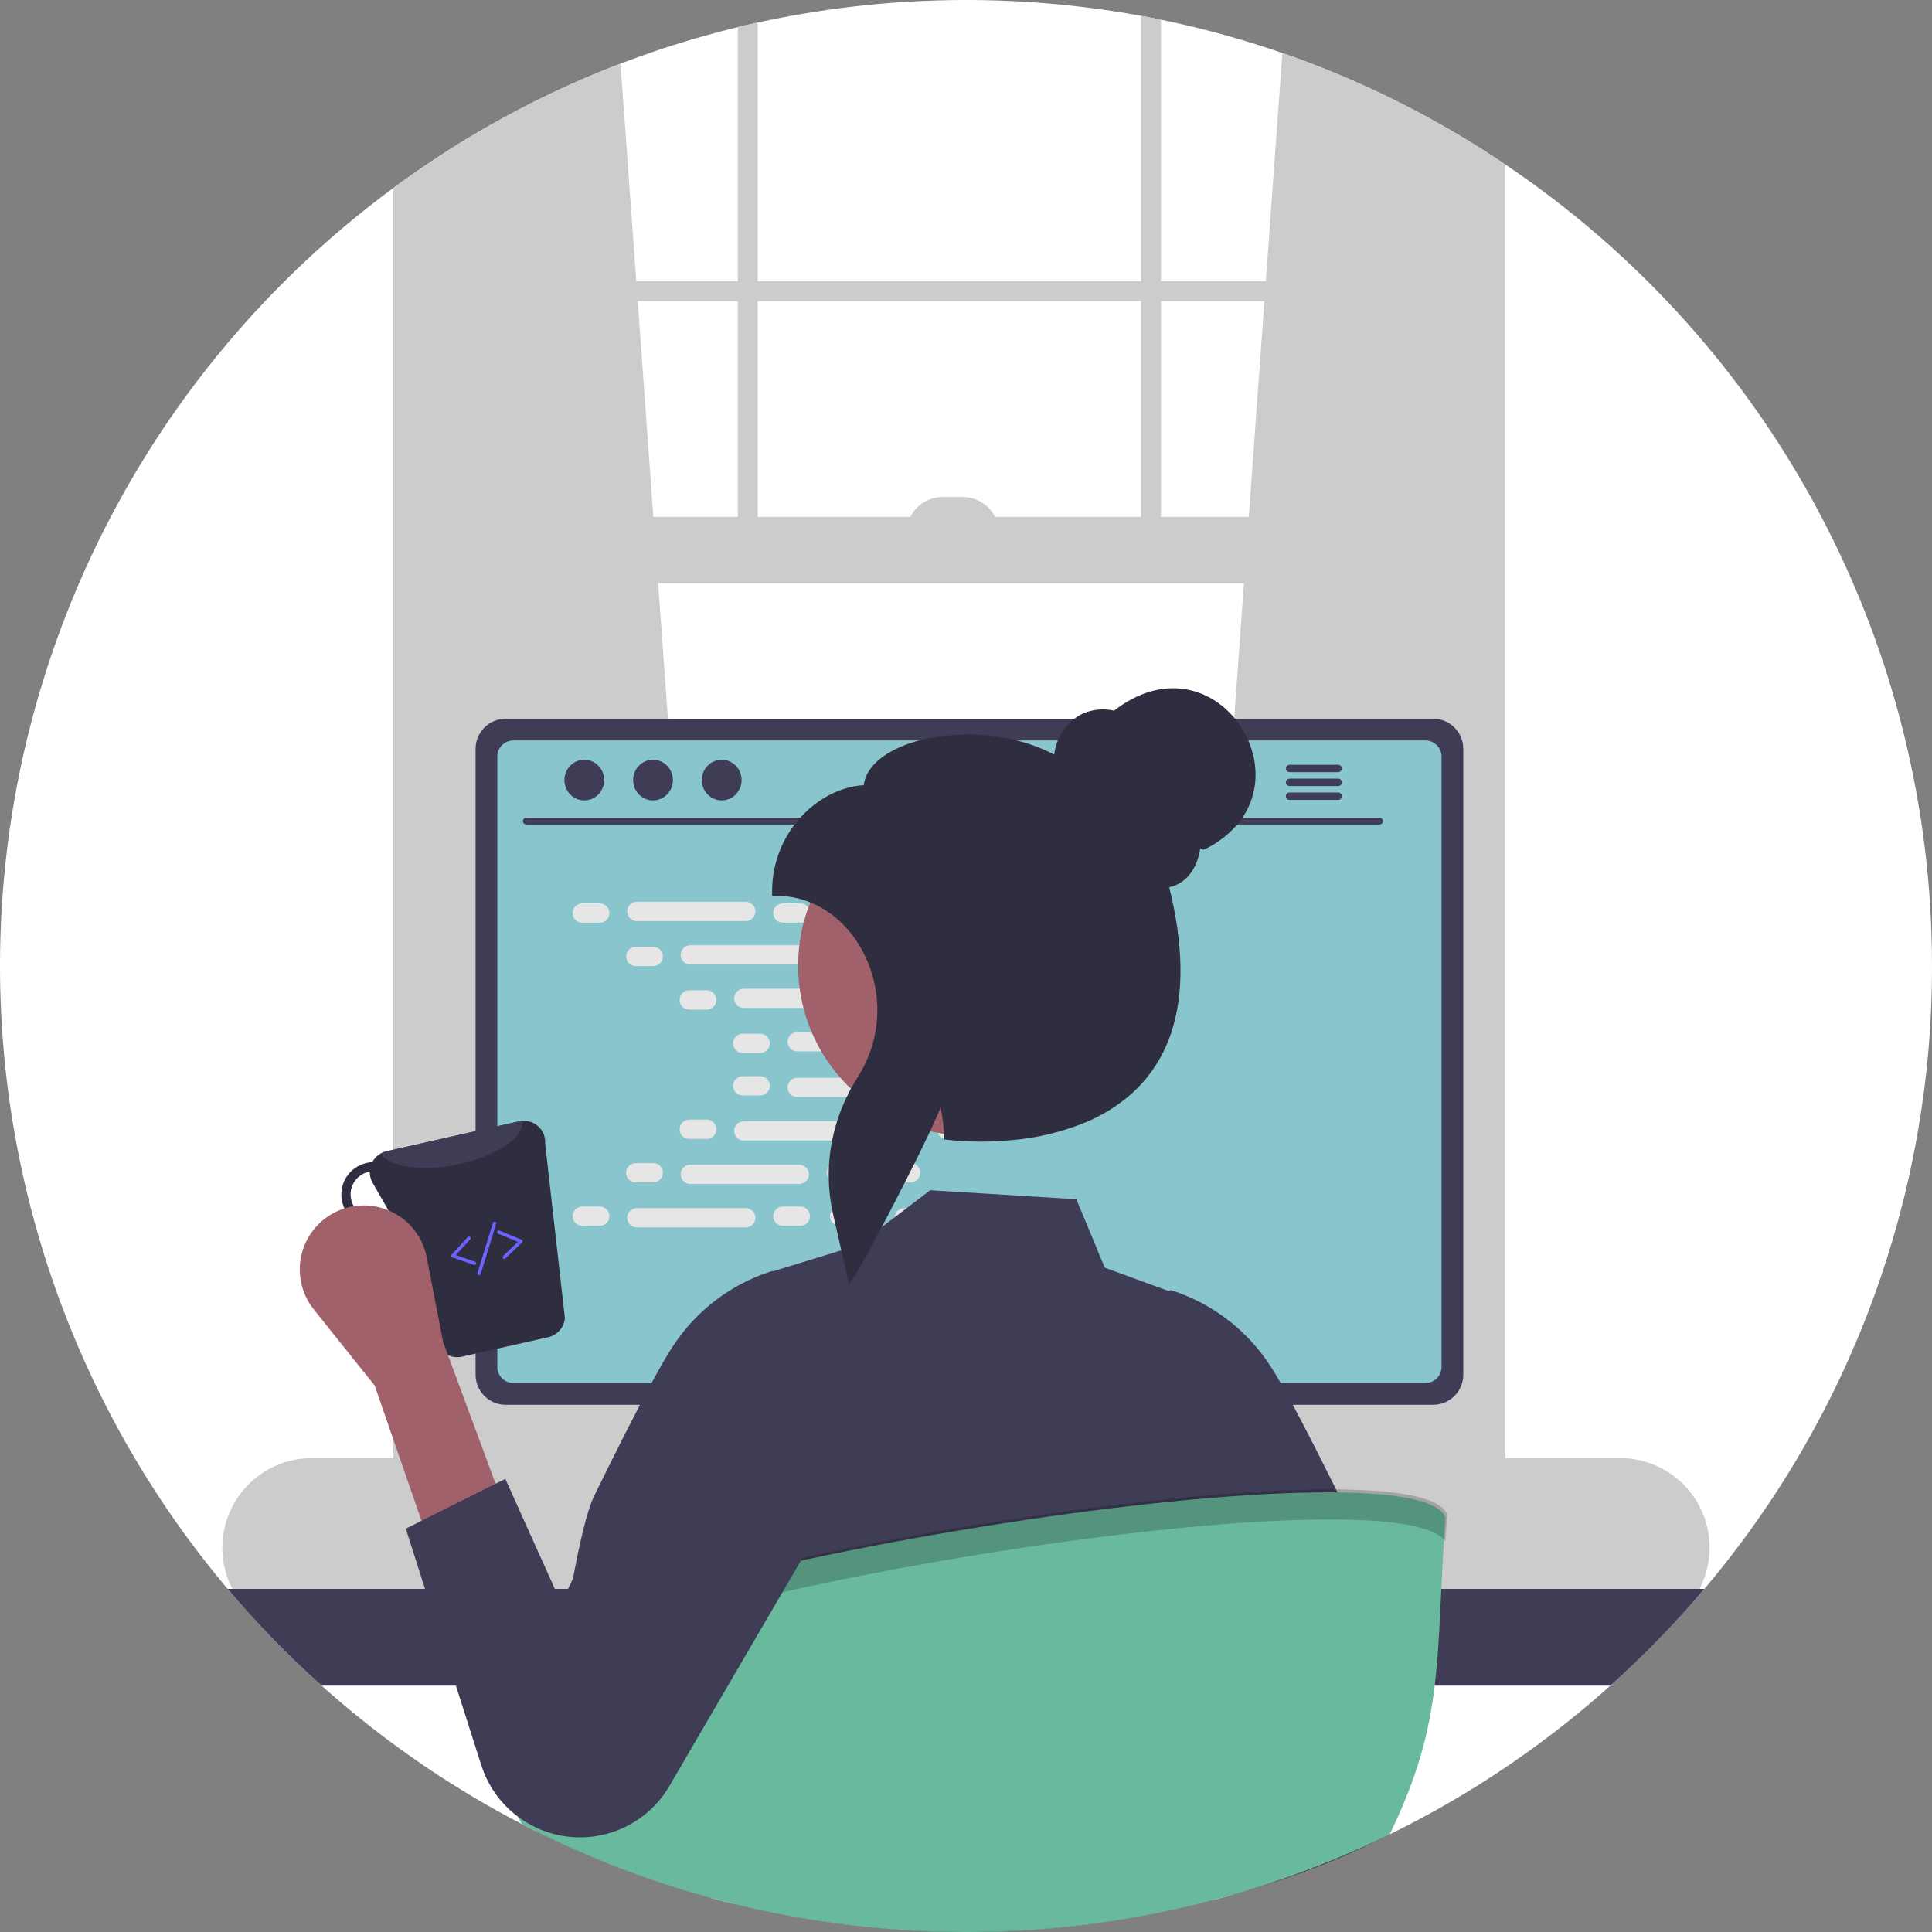 <svg width="486" height="486" viewBox="0 0 486 486" fill="none" xmlns="http://www.w3.org/2000/svg">
<rect x="0" y="0" width="486" height="486" fill="#808080" stroke="none"/>
<g clip-path="url(#clip0_4705_108)">
<path d="M486 243C486.085 300.361 465.795 355.888 428.748 399.68C427.402 401.278 426.032 402.85 424.636 404.414C408.211 422.887 389.077 438.761 367.889 451.492C363.029 454.41 358.062 457.16 352.989 459.741C352.476 460.002 351.955 460.262 351.442 460.514C350.828 460.826 350.206 461.128 349.584 461.431C336.746 467.714 323.375 472.841 309.627 476.751C308.198 477.154 306.766 477.547 305.331 477.928C287.247 482.713 268.67 485.39 249.97 485.908C248.995 485.933 248.037 485.95 247.112 485.966C246.784 485.975 246.464 485.983 246.145 485.983C245.094 485.992 244.051 486 243 486C223.294 486.015 203.66 483.634 184.529 478.912C182.612 478.441 180.703 477.945 178.803 477.424C168.793 474.691 158.971 471.312 149.399 467.308C144.354 465.206 139.398 462.939 134.533 460.506C133.431 459.951 132.33 459.396 131.245 458.824C130.783 458.597 130.329 458.354 129.875 458.118C103.942 444.431 80.686 426.185 61.221 404.255C59.876 402.749 58.555 401.219 57.252 399.68C35.805 374.251 19.806 344.69 10.248 312.827C0.69 280.964 -2.225 247.478 1.684 214.442C5.592 181.407 16.242 149.526 32.973 120.773C49.704 92.021 72.159 67.01 98.949 47.288C100.328 46.271 101.715 45.262 103.119 44.278C103.397 44.085 103.674 43.891 103.952 43.698C128.625 26.416 156.317 13.91 185.596 6.828C187.261 6.416 188.926 6.029 190.608 5.667C222.322 -1.27 255.097 -1.844 287.034 3.977C288.708 4.288 290.381 4.608 292.046 4.952C321.063 10.904 348.738 22.143 373.69 38.106C374.245 38.46 374.8 38.813 375.355 39.183C376.473 39.906 377.592 40.646 378.693 41.394C411.747 63.616 438.825 93.63 457.538 128.788C476.252 163.947 486.027 203.171 486 243Z" fill="white"/>
<path d="M181.619 368.713L103.952 375.607L103.119 375.683V44.278C103.397 44.085 103.674 43.891 103.952 43.698C120.139 32.376 137.648 23.075 156.092 16.001L160.06 70.739L160.422 75.75L164.349 130.034L165.56 146.733L181.476 366.779L181.619 368.713Z" fill="#CCCCCC"/>
<path d="M373.69 38.106C374.245 38.46 374.8 38.813 375.355 39.183V375.683L373.69 375.532L296.864 368.713L297.007 366.779L312.923 146.733L314.134 130.034L318.061 75.75L318.423 70.739L322.585 13.336C340.533 19.557 357.687 27.871 373.69 38.106Z" fill="#CCCCCC"/>
<path d="M373.69 38.106V380.274C373.69 386.841 369.167 392.18 363.6 392.18H114.042C109.434 392.18 105.524 388.514 104.339 383.511C104.08 382.452 103.95 381.365 103.952 380.274V43.698C103.674 43.891 103.397 44.085 103.119 44.278C101.715 45.262 100.328 46.271 98.949 47.288V380.274C98.874 385.262 100.737 390.084 104.145 393.727C105.932 395.6 108.193 396.954 110.687 397.646C111.78 397.943 112.909 398.093 114.042 398.091H363.6C364.736 398.092 365.867 397.942 366.964 397.646C373.673 395.838 378.693 388.741 378.693 380.274V41.394C377.592 40.646 376.473 39.906 375.355 39.183C374.8 38.813 374.245 38.46 373.69 38.106Z" fill="#CCCCCC"/>
<path d="M376.194 70.742H101.451V75.753H376.194V70.742Z" fill="#CCCCCC"/>
<path d="M185.596 6.828C187.261 6.416 188.926 6.029 190.608 5.667V141.722H185.596V6.828Z" fill="#CCCCCC"/>
<path d="M287.034 3.977C288.708 4.288 290.381 4.608 292.046 4.952V141.722H287.034V3.977Z" fill="#CCCCCC"/>
<path d="M407.509 366.779H78.483C72.502 366.779 66.766 369.155 62.537 373.384C58.308 377.613 55.932 383.349 55.932 389.33C55.932 395.311 58.308 401.047 62.537 405.276C66.766 409.505 72.502 411.881 78.483 411.881H407.509C410.711 411.881 413.877 411.199 416.794 409.878C419.712 408.557 422.314 406.628 424.426 404.221C425.382 403.133 426.233 401.956 426.965 400.706C427.533 399.748 428.025 398.747 428.437 397.713C429.81 394.292 430.324 390.586 429.932 386.92C429.54 383.254 428.255 379.741 426.189 376.687C424.123 373.634 421.34 371.133 418.083 369.406C414.826 367.679 411.195 366.776 407.509 366.779Z" fill="#CCCCCC"/>
<path d="M376.194 130.034H103.121V146.735H376.194V130.034Z" fill="#CCCCCC"/>
<path d="M237.152 125.023H242.162C243.369 125.023 244.563 125.261 245.678 125.722C246.792 126.184 247.805 126.861 248.658 127.713C249.511 128.566 250.188 129.579 250.649 130.694C251.111 131.808 251.348 133.003 251.348 134.209H227.966C227.966 131.773 228.934 129.436 230.656 127.713C232.379 125.991 234.716 125.023 237.152 125.023Z" fill="#CCCCCC"/>
<path d="M428.748 399.68C421.443 408.335 413.543 416.469 405.104 424.022H80.896C72.457 416.469 64.557 408.335 57.252 399.68H428.748Z" fill="#3F3D56"/>
<path d="M270.142 315.37H215.555C215.261 315.367 214.969 315.413 214.689 315.505C214.097 315.688 213.578 316.056 213.211 316.556C212.843 317.055 212.645 317.659 212.646 318.28V404.515H273.06V318.28C273.059 317.897 272.984 317.518 272.837 317.165C272.69 316.811 272.475 316.49 272.204 316.22C271.933 315.95 271.611 315.736 271.257 315.59C270.904 315.444 270.525 315.37 270.142 315.37ZM249.483 357.916C249.485 359.315 249.024 360.675 248.171 361.784C247.358 362.86 246.227 363.654 244.938 364.054C243.65 364.454 242.268 364.439 240.989 364.012C239.709 363.584 238.596 362.766 237.805 361.673C237.015 360.579 236.588 359.265 236.584 357.916V347.91C236.6 346.21 237.287 344.585 238.494 343.389C239.702 342.192 241.333 341.521 243.034 341.521C244.734 341.521 246.365 342.192 247.573 343.389C248.781 344.585 249.467 346.21 249.483 347.91V357.916Z" fill="#2F2E41"/>
<path d="M212.461 401.757V410.073C212.461 410.504 212.632 410.918 212.936 411.224C213.24 411.529 213.653 411.702 214.084 411.704H271.622C272.053 411.701 272.465 411.527 272.768 411.222C273.072 410.917 273.243 410.504 273.245 410.073V401.757H212.461Z" fill="#3F3D56"/>
<path d="M360.531 180.795H127.201C125.196 180.798 123.274 181.595 121.856 183.012C120.437 184.428 119.638 186.35 119.633 188.354V345.808C119.635 347.815 120.433 349.739 121.852 351.158C123.27 352.576 125.194 353.374 127.201 353.376H360.531C362.538 353.374 364.462 352.576 365.881 351.158C367.299 349.739 368.097 347.815 368.099 345.808V188.354C368.094 186.35 367.295 184.428 365.877 183.012C364.458 181.595 362.536 180.798 360.531 180.795Z" fill="#3F3D56"/>
<path d="M358.581 186.261H129.143C128.07 186.263 127.041 186.691 126.283 187.451C125.525 188.211 125.099 189.24 125.099 190.314V343.866C125.101 344.938 125.527 345.966 126.285 346.724C127.043 347.482 128.071 347.909 129.143 347.91H358.581C359.653 347.909 360.68 347.482 361.438 346.724C362.196 345.966 362.623 344.938 362.625 343.866V190.314C362.625 189.24 362.199 188.211 361.441 187.451C360.683 186.691 359.654 186.263 358.581 186.261Z" fill="#89C5CC"/>
<path d="M316.354 411.57L314.235 401.505C314.147 401.095 313.958 400.713 313.685 400.394C313.412 400.075 313.063 399.83 312.671 399.68C312.387 399.569 312.085 399.512 311.78 399.512H179.509C179.204 399.512 178.902 399.569 178.618 399.68C178.225 399.83 177.877 400.075 177.604 400.394C177.331 400.713 177.141 401.095 177.054 401.505L174.935 411.57C174.858 411.935 174.864 412.313 174.952 412.676C175.04 413.039 175.207 413.377 175.442 413.667C175.678 413.957 175.974 414.191 176.311 414.352C176.648 414.513 177.017 414.596 177.39 414.597H313.89C314.265 414.599 314.635 414.516 314.973 414.354C315.311 414.192 315.608 413.956 315.841 413.663C316.077 413.374 316.245 413.037 316.334 412.674C316.423 412.312 316.429 411.935 316.354 411.57Z" fill="#2F2E41"/>
<path d="M184.272 401.325H180.889C180.662 401.325 180.478 401.509 180.478 401.735V403.437C180.478 403.664 180.662 403.847 180.889 403.847H184.272C184.499 403.847 184.683 403.664 184.683 403.437V401.735C184.683 401.509 184.499 401.325 184.272 401.325Z" fill="#3F3D56"/>
<path d="M192.68 401.325H189.297C189.07 401.325 188.887 401.509 188.887 401.735V403.437C188.887 403.664 189.07 403.847 189.297 403.847H192.68C192.907 403.847 193.091 403.664 193.091 403.437V401.735C193.091 401.509 192.907 401.325 192.68 401.325Z" fill="#3F3D56"/>
<path d="M201.089 401.325H197.705C197.479 401.325 197.295 401.509 197.295 401.735V403.437C197.295 403.664 197.479 403.847 197.705 403.847H201.089C201.315 403.847 201.499 403.664 201.499 403.437V401.735C201.499 401.509 201.315 401.325 201.089 401.325Z" fill="#3F3D56"/>
<path d="M209.497 401.325H206.114C205.887 401.325 205.703 401.509 205.703 401.735V403.437C205.703 403.664 205.887 403.847 206.114 403.847H209.497C209.724 403.847 209.907 403.664 209.907 403.437V401.735C209.907 401.509 209.724 401.325 209.497 401.325Z" fill="#3F3D56"/>
<path d="M217.905 401.325H214.522C214.295 401.325 214.112 401.509 214.112 401.735V403.437C214.112 403.664 214.295 403.847 214.522 403.847H217.905C218.132 403.847 218.316 403.664 218.316 403.437V401.735C218.316 401.509 218.132 401.325 217.905 401.325Z" fill="#3F3D56"/>
<path d="M226.314 401.325H222.93C222.704 401.325 222.52 401.509 222.52 401.735V403.437C222.52 403.664 222.704 403.847 222.93 403.847H226.314C226.54 403.847 226.724 403.664 226.724 403.437V401.735C226.724 401.509 226.54 401.325 226.314 401.325Z" fill="#3F3D56"/>
<path d="M234.722 401.325H231.339C231.112 401.325 230.928 401.509 230.928 401.735V403.437C230.928 403.664 231.112 403.847 231.339 403.847H234.722C234.949 403.847 235.132 403.664 235.132 403.437V401.735C235.132 401.509 234.949 401.325 234.722 401.325Z" fill="#3F3D56"/>
<path d="M243.13 401.325H239.747C239.52 401.325 239.337 401.509 239.337 401.735V403.437C239.337 403.664 239.52 403.847 239.747 403.847H243.13C243.357 403.847 243.541 403.664 243.541 403.437V401.735C243.541 401.509 243.357 401.325 243.13 401.325Z" fill="#3F3D56"/>
<path d="M251.538 401.325H248.155C247.929 401.325 247.745 401.509 247.745 401.735V403.437C247.745 403.664 247.929 403.847 248.155 403.847H251.538C251.765 403.847 251.949 403.664 251.949 403.437V401.735C251.949 401.509 251.765 401.325 251.538 401.325Z" fill="#3F3D56"/>
<path d="M259.947 401.325H256.564C256.337 401.325 256.153 401.509 256.153 401.735V403.437C256.153 403.664 256.337 403.847 256.564 403.847H259.947C260.174 403.847 260.357 403.664 260.357 403.437V401.735C260.357 401.509 260.174 401.325 259.947 401.325Z" fill="#3F3D56"/>
<path d="M268.355 401.325H264.972C264.745 401.325 264.561 401.509 264.561 401.735V403.437C264.561 403.664 264.745 403.847 264.972 403.847H268.355C268.582 403.847 268.766 403.664 268.766 403.437V401.735C268.766 401.509 268.582 401.325 268.355 401.325Z" fill="#3F3D56"/>
<path d="M276.763 401.325H273.38C273.154 401.325 272.97 401.509 272.97 401.735V403.437C272.97 403.664 273.154 403.847 273.38 403.847H276.763C276.99 403.847 277.174 403.664 277.174 403.437V401.735C277.174 401.509 276.99 401.325 276.763 401.325Z" fill="#3F3D56"/>
<path d="M285.172 401.325H281.789C281.562 401.325 281.378 401.509 281.378 401.735V403.437C281.378 403.664 281.562 403.847 281.789 403.847H285.172C285.398 403.847 285.582 403.664 285.582 403.437V401.735C285.582 401.509 285.398 401.325 285.172 401.325Z" fill="#3F3D56"/>
<path d="M293.58 401.325H290.197C289.97 401.325 289.786 401.509 289.786 401.735V403.437C289.786 403.664 289.97 403.847 290.197 403.847H293.58C293.807 403.847 293.99 403.664 293.99 403.437V401.735C293.99 401.509 293.807 401.325 293.58 401.325Z" fill="#3F3D56"/>
<path d="M301.988 401.325H298.605C298.378 401.325 298.195 401.509 298.195 401.735V403.437C298.195 403.664 298.378 403.847 298.605 403.847H301.988C302.215 403.847 302.399 403.664 302.399 403.437V401.735C302.399 401.509 302.215 401.325 301.988 401.325Z" fill="#3F3D56"/>
<path d="M310.397 401.325H307.013C306.787 401.325 306.603 401.509 306.603 401.735V403.437C306.603 403.664 306.787 403.847 307.013 403.847H310.397C310.623 403.847 310.807 403.664 310.807 403.437V401.735C310.807 401.509 310.623 401.325 310.397 401.325Z" fill="#3F3D56"/>
<path d="M184.173 405.529H180.789C180.563 405.529 180.379 405.713 180.379 405.939V407.641C180.379 407.868 180.563 408.051 180.789 408.051H184.173C184.399 408.051 184.583 407.868 184.583 407.641V405.939C184.583 405.713 184.399 405.529 184.173 405.529Z" fill="#3F3D56"/>
<path d="M192.581 405.529H189.198C188.971 405.529 188.787 405.713 188.787 405.939V407.641C188.787 407.868 188.971 408.051 189.198 408.051H192.581C192.808 408.051 192.991 407.868 192.991 407.641V405.939C192.991 405.713 192.808 405.529 192.581 405.529Z" fill="#3F3D56"/>
<path d="M200.989 405.529H197.606C197.379 405.529 197.196 405.713 197.196 405.939V407.641C197.196 407.868 197.379 408.051 197.606 408.051H200.989C201.216 408.051 201.4 407.868 201.4 407.641V405.939C201.4 405.713 201.216 405.529 200.989 405.529Z" fill="#3F3D56"/>
<path d="M209.398 405.529H206.014C205.788 405.529 205.604 405.713 205.604 405.939V407.641C205.604 407.868 205.788 408.051 206.014 408.051H209.398C209.624 408.051 209.808 407.868 209.808 407.641V405.939C209.808 405.713 209.624 405.529 209.398 405.529Z" fill="#3F3D56"/>
<path d="M217.806 405.529H214.423C214.196 405.529 214.012 405.713 214.012 405.939V407.641C214.012 407.868 214.196 408.051 214.423 408.051H217.806C218.033 408.051 218.216 407.868 218.216 407.641V405.939C218.216 405.713 218.033 405.529 217.806 405.529Z" fill="#3F3D56"/>
<path d="M226.214 405.529H222.831C222.604 405.529 222.421 405.713 222.421 405.939V407.641C222.421 407.868 222.604 408.051 222.831 408.051H226.214C226.441 408.051 226.625 407.868 226.625 407.641V405.939C226.625 405.713 226.441 405.529 226.214 405.529Z" fill="#3F3D56"/>
<path d="M234.623 405.529H231.239C231.013 405.529 230.829 405.713 230.829 405.939V407.641C230.829 407.868 231.013 408.051 231.239 408.051H234.623C234.849 408.051 235.033 407.868 235.033 407.641V405.939C235.033 405.713 234.849 405.529 234.623 405.529Z" fill="#3F3D56"/>
<path d="M243.031 405.529H239.648C239.421 405.529 239.237 405.713 239.237 405.939V407.641C239.237 407.868 239.421 408.051 239.648 408.051H243.031C243.258 408.051 243.441 407.868 243.441 407.641V405.939C243.441 405.713 243.258 405.529 243.031 405.529Z" fill="#3F3D56"/>
<path d="M251.439 405.529H248.056C247.829 405.529 247.645 405.713 247.645 405.939V407.641C247.645 407.868 247.829 408.051 248.056 408.051H251.439C251.666 408.051 251.85 407.868 251.85 407.641V405.939C251.85 405.713 251.666 405.529 251.439 405.529Z" fill="#3F3D56"/>
<path d="M259.847 405.529H256.464C256.238 405.529 256.054 405.713 256.054 405.939V407.641C256.054 407.868 256.238 408.051 256.464 408.051H259.847C260.074 408.051 260.258 407.868 260.258 407.641V405.939C260.258 405.713 260.074 405.529 259.847 405.529Z" fill="#3F3D56"/>
<path d="M268.256 405.529H264.873C264.646 405.529 264.462 405.713 264.462 405.939V407.641C264.462 407.868 264.646 408.051 264.873 408.051H268.256C268.482 408.051 268.666 407.868 268.666 407.641V405.939C268.666 405.713 268.482 405.529 268.256 405.529Z" fill="#3F3D56"/>
<path d="M276.664 405.529H273.281C273.054 405.529 272.87 405.713 272.87 405.939V407.641C272.87 407.868 273.054 408.051 273.281 408.051H276.664C276.891 408.051 277.075 407.868 277.075 407.641V405.939C277.075 405.713 276.891 405.529 276.664 405.529Z" fill="#3F3D56"/>
<path d="M285.072 405.529H281.689C281.462 405.529 281.279 405.713 281.279 405.939V407.641C281.279 407.868 281.462 408.051 281.689 408.051H285.072C285.299 408.051 285.483 407.868 285.483 407.641V405.939C285.483 405.713 285.299 405.529 285.072 405.529Z" fill="#3F3D56"/>
<path d="M293.481 405.529H290.097C289.871 405.529 289.687 405.713 289.687 405.939V407.641C289.687 407.868 289.871 408.051 290.097 408.051H293.481C293.707 408.051 293.891 407.868 293.891 407.641V405.939C293.891 405.713 293.707 405.529 293.481 405.529Z" fill="#3F3D56"/>
<path d="M301.889 405.529H298.506C298.279 405.529 298.095 405.713 298.095 405.939V407.641C298.095 407.868 298.279 408.051 298.506 408.051H301.889C302.116 408.051 302.299 407.868 302.299 407.641V405.939C302.299 405.713 302.116 405.529 301.889 405.529Z" fill="#3F3D56"/>
<path d="M310.297 405.529H306.914C306.687 405.529 306.504 405.713 306.504 405.939V407.641C306.504 407.868 306.687 408.051 306.914 408.051H310.297C310.524 408.051 310.708 407.868 310.708 407.641V405.939C310.708 405.713 310.524 405.529 310.297 405.529Z" fill="#3F3D56"/>
<path d="M253.962 410.574H221.149C220.923 410.574 220.739 410.758 220.739 410.984V412.686C220.739 412.913 220.923 413.096 221.149 413.096H253.962C254.188 413.096 254.372 412.913 254.372 412.686V410.984C254.372 410.758 254.188 410.574 253.962 410.574Z" fill="#3F3D56"/>
<path d="M347.051 207.413H132.368C132.144 207.408 131.932 207.316 131.776 207.157C131.62 206.997 131.532 206.783 131.532 206.56C131.532 206.336 131.62 206.122 131.776 205.962C131.932 205.803 132.144 205.711 132.368 205.706H347.051C347.274 205.711 347.487 205.803 347.643 205.962C347.799 206.122 347.886 206.336 347.886 206.56C347.886 206.783 347.799 206.997 347.643 207.157C347.487 207.316 347.274 207.408 347.051 207.413Z" fill="#3F3D56"/>
<path d="M146.981 201.347C149.745 201.347 151.985 199.057 151.985 196.232C151.985 193.407 149.745 191.117 146.981 191.117C144.218 191.117 141.978 193.407 141.978 196.232C141.978 199.057 144.218 201.347 146.981 201.347Z" fill="#3F3D56"/>
<path d="M164.265 201.347C167.029 201.347 169.269 199.057 169.269 196.232C169.269 193.407 167.029 191.117 164.265 191.117C161.502 191.117 159.262 193.407 159.262 196.232C159.262 199.057 161.502 201.347 164.265 201.347Z" fill="#3F3D56"/>
<path d="M181.55 201.347C184.313 201.347 186.553 199.057 186.553 196.232C186.553 193.407 184.313 191.117 181.55 191.117C178.786 191.117 176.546 193.407 176.546 196.232C176.546 199.057 178.786 201.347 181.55 201.347Z" fill="#3F3D56"/>
<path d="M336.643 192.382H324.367C324.125 192.388 323.894 192.488 323.724 192.662C323.554 192.835 323.459 193.068 323.459 193.311C323.459 193.554 323.554 193.787 323.724 193.961C323.894 194.134 324.125 194.235 324.367 194.24H336.643C336.887 194.237 337.12 194.137 337.292 193.964C337.463 193.79 337.559 193.555 337.559 193.311C337.559 193.067 337.463 192.833 337.292 192.659C337.12 192.485 336.887 192.385 336.643 192.382Z" fill="#3F3D56"/>
<path d="M336.643 195.871H324.367C324.124 195.877 323.893 195.977 323.723 196.151C323.553 196.324 323.458 196.558 323.458 196.801C323.458 197.043 323.553 197.277 323.723 197.45C323.893 197.624 324.124 197.724 324.367 197.73H336.643C336.888 197.727 337.121 197.628 337.293 197.454C337.465 197.28 337.561 197.045 337.561 196.801C337.561 196.556 337.465 196.321 337.293 196.148C337.121 195.974 336.888 195.874 336.643 195.871Z" fill="#3F3D56"/>
<path d="M336.643 199.361H324.367C324.125 199.367 323.894 199.467 323.724 199.641C323.554 199.814 323.459 200.047 323.459 200.29C323.459 200.533 323.554 200.766 323.724 200.939C323.894 201.113 324.125 201.213 324.367 201.219H336.643C336.887 201.216 337.12 201.116 337.292 200.942C337.463 200.769 337.559 200.534 337.559 200.29C337.559 200.046 337.463 199.811 337.292 199.638C337.12 199.464 336.887 199.364 336.643 199.361Z" fill="#3F3D56"/>
<path d="M150.879 227.254H146.468C145.13 227.254 144.046 228.338 144.046 229.676C144.046 231.013 145.13 232.097 146.468 232.097H150.879C152.216 232.097 153.3 231.013 153.3 229.676C153.3 228.338 152.216 227.254 150.879 227.254Z" fill="#E6E6E6"/>
<path d="M201.329 227.254H196.918C195.58 227.254 194.496 228.338 194.496 229.676C194.496 231.013 195.58 232.097 196.918 232.097H201.329C202.666 232.097 203.75 231.013 203.75 229.676C203.75 228.338 202.666 227.254 201.329 227.254Z" fill="#E6E6E6"/>
<path d="M215.623 227.254H211.212C209.874 227.254 208.79 228.338 208.79 229.676C208.79 231.013 209.874 232.097 211.212 232.097H215.623C216.96 232.097 218.044 231.013 218.044 229.676C218.044 228.338 216.96 227.254 215.623 227.254Z" fill="#E6E6E6"/>
<path d="M187.606 226.85H160.19C158.853 226.85 157.769 227.934 157.769 229.272C157.769 230.609 158.853 231.693 160.19 231.693H187.606C188.944 231.693 190.028 230.609 190.028 229.272C190.028 227.934 188.944 226.85 187.606 226.85Z" fill="#E6E6E6"/>
<path d="M254.873 226.85H227.457C226.119 226.85 225.035 227.934 225.035 229.272C225.035 230.609 226.119 231.693 227.457 231.693H254.873C256.21 231.693 257.294 230.609 257.294 229.272C257.294 227.934 256.21 226.85 254.873 226.85Z" fill="#E6E6E6"/>
<path d="M164.332 238.185H159.921C158.584 238.185 157.499 239.269 157.499 240.606C157.499 241.944 158.584 243.028 159.921 243.028H164.332C165.669 243.028 166.754 241.944 166.754 240.606C166.754 239.269 165.669 238.185 164.332 238.185Z" fill="#E6E6E6"/>
<path d="M214.782 238.185H210.371C209.033 238.185 207.949 239.269 207.949 240.606C207.949 241.944 209.033 243.028 210.371 243.028H214.782C216.119 243.028 217.203 241.944 217.203 240.606C217.203 239.269 216.119 238.185 214.782 238.185Z" fill="#E6E6E6"/>
<path d="M229.076 238.185H224.665C223.328 238.185 222.243 239.269 222.243 240.606C222.243 241.944 223.328 243.028 224.665 243.028H229.076C230.413 243.028 231.498 241.944 231.498 240.606C231.498 239.269 230.413 238.185 229.076 238.185Z" fill="#E6E6E6"/>
<path d="M201.059 237.781H173.643C172.306 237.781 171.222 238.865 171.222 240.203C171.222 241.54 172.306 242.624 173.643 242.624H201.059C202.397 242.624 203.481 241.54 203.481 240.203C203.481 238.865 202.397 237.781 201.059 237.781Z" fill="#E6E6E6"/>
<path d="M268.326 237.781H240.91C239.572 237.781 238.488 238.865 238.488 240.203C238.488 241.54 239.572 242.624 240.91 242.624H268.326C269.663 242.624 270.747 241.54 270.747 240.203C270.747 238.865 269.663 237.781 268.326 237.781Z" fill="#E6E6E6"/>
<path d="M177.785 249.116H173.374C172.037 249.116 170.953 250.2 170.953 251.537C170.953 252.875 172.037 253.959 173.374 253.959H177.785C179.123 253.959 180.207 252.875 180.207 251.537C180.207 250.2 179.123 249.116 177.785 249.116Z" fill="#E6E6E6"/>
<path d="M228.235 249.116H223.824C222.487 249.116 221.403 250.2 221.403 251.537C221.403 252.875 222.487 253.959 223.824 253.959H228.235C229.573 253.959 230.657 252.875 230.657 251.537C230.657 250.2 229.573 249.116 228.235 249.116Z" fill="#E6E6E6"/>
<path d="M242.529 249.116H238.118C236.781 249.116 235.697 250.2 235.697 251.537C235.697 252.875 236.781 253.959 238.118 253.959H242.529C243.867 253.959 244.951 252.875 244.951 251.537C244.951 250.2 243.867 249.116 242.529 249.116Z" fill="#E6E6E6"/>
<path d="M214.513 248.712H187.097C185.759 248.712 184.675 249.796 184.675 251.133C184.675 252.471 185.759 253.555 187.097 253.555H214.513C215.85 253.555 216.934 252.471 216.934 251.133C216.934 249.796 215.85 248.712 214.513 248.712Z" fill="#E6E6E6"/>
<path d="M281.779 248.712H254.363C253.026 248.712 251.942 249.796 251.942 251.133C251.942 252.471 253.026 253.555 254.363 253.555H281.779C283.117 253.555 284.201 252.471 284.201 251.133C284.201 249.796 283.117 248.712 281.779 248.712Z" fill="#E6E6E6"/>
<path d="M191.239 260.046H186.828C185.49 260.046 184.406 261.131 184.406 262.468C184.406 263.805 185.49 264.89 186.828 264.89H191.239C192.576 264.89 193.66 263.805 193.66 262.468C193.66 261.131 192.576 260.046 191.239 260.046Z" fill="#E6E6E6"/>
<path d="M241.689 260.046H237.277C235.94 260.046 234.856 261.131 234.856 262.468C234.856 263.805 235.94 264.89 237.277 264.89H241.689C243.026 264.89 244.11 263.805 244.11 262.468C244.11 261.131 243.026 260.046 241.689 260.046Z" fill="#E6E6E6"/>
<path d="M255.983 260.046H251.571C250.234 260.046 249.15 261.131 249.15 262.468C249.15 263.805 250.234 264.89 251.571 264.89H255.983C257.32 264.89 258.404 263.805 258.404 262.468C258.404 261.131 257.32 260.046 255.983 260.046Z" fill="#E6E6E6"/>
<path d="M227.966 259.643H200.55C199.213 259.643 198.128 260.727 198.128 262.064C198.128 263.402 199.213 264.486 200.55 264.486H227.966C229.303 264.486 230.388 263.402 230.388 262.064C230.388 260.727 229.303 259.643 227.966 259.643Z" fill="#E6E6E6"/>
<path d="M201.329 303.512H196.918C195.58 303.512 194.496 304.596 194.496 305.933C194.496 307.271 195.58 308.355 196.918 308.355H201.329C202.666 308.355 203.75 307.271 203.75 305.933C203.75 304.596 202.666 303.512 201.329 303.512Z" fill="#E6E6E6"/>
<path d="M215.623 303.512H211.212C209.874 303.512 208.79 304.596 208.79 305.933C208.79 307.271 209.874 308.355 211.212 308.355H215.623C216.96 308.355 218.044 307.271 218.044 305.933C218.044 304.596 216.96 303.512 215.623 303.512Z" fill="#E6E6E6"/>
<path d="M254.873 303.916H227.457C226.119 303.916 225.035 305 225.035 306.337C225.035 307.675 226.119 308.759 227.457 308.759H254.873C256.21 308.759 257.294 307.675 257.294 306.337C257.294 305 256.21 303.916 254.873 303.916Z" fill="#E6E6E6"/>
<path d="M150.879 303.512H146.468C145.13 303.512 144.046 304.596 144.046 305.933C144.046 307.271 145.13 308.355 146.468 308.355H150.879C152.216 308.355 153.3 307.271 153.3 305.933C153.3 304.596 152.216 303.512 150.879 303.512Z" fill="#E6E6E6"/>
<path d="M187.606 303.916H160.19C158.853 303.916 157.769 305 157.769 306.337C157.769 307.675 158.853 308.759 160.19 308.759H187.606C188.944 308.759 190.028 307.675 190.028 306.337C190.028 305 188.944 303.916 187.606 303.916Z" fill="#E6E6E6"/>
<path d="M164.332 292.581H159.921C158.584 292.581 157.499 293.665 157.499 295.003C157.499 296.34 158.584 297.424 159.921 297.424H164.332C165.669 297.424 166.754 296.34 166.754 295.003C166.754 293.665 165.669 292.581 164.332 292.581Z" fill="#E6E6E6"/>
<path d="M214.782 292.581H210.371C209.033 292.581 207.949 293.665 207.949 295.003C207.949 296.34 209.033 297.424 210.371 297.424H214.782C216.119 297.424 217.203 296.34 217.203 295.003C217.203 293.665 216.119 292.581 214.782 292.581Z" fill="#E6E6E6"/>
<path d="M229.076 292.581H224.665C223.328 292.581 222.243 293.665 222.243 295.003C222.243 296.34 223.328 297.424 224.665 297.424H229.076C230.413 297.424 231.498 296.34 231.498 295.003C231.498 293.665 230.413 292.581 229.076 292.581Z" fill="#E6E6E6"/>
<path d="M201.059 292.985H173.643C172.306 292.985 171.222 294.069 171.222 295.406C171.222 296.744 172.306 297.828 173.643 297.828H201.059C202.397 297.828 203.481 296.744 203.481 295.406C203.481 294.069 202.397 292.985 201.059 292.985Z" fill="#E6E6E6"/>
<path d="M177.785 281.65H173.374C172.037 281.65 170.953 282.734 170.953 284.072C170.953 285.409 172.037 286.493 173.374 286.493H177.785C179.123 286.493 180.207 285.409 180.207 284.072C180.207 282.734 179.123 281.65 177.785 281.65Z" fill="#E6E6E6"/>
<path d="M228.235 281.65H223.824C222.487 281.65 221.403 282.734 221.403 284.072C221.403 285.409 222.487 286.493 223.824 286.493H228.235C229.573 286.493 230.657 285.409 230.657 284.072C230.657 282.734 229.573 281.65 228.235 281.65Z" fill="#E6E6E6"/>
<path d="M242.529 281.65H238.118C236.781 281.65 235.697 282.734 235.697 284.072C235.697 285.409 236.781 286.493 238.118 286.493H242.529C243.867 286.493 244.951 285.409 244.951 284.072C244.951 282.734 243.867 281.65 242.529 281.65Z" fill="#E6E6E6"/>
<path d="M214.513 282.054H187.097C185.759 282.054 184.675 283.138 184.675 284.476C184.675 285.813 185.759 286.897 187.097 286.897H214.513C215.85 286.897 216.934 285.813 216.934 284.476C216.934 283.138 215.85 282.054 214.513 282.054Z" fill="#E6E6E6"/>
<path d="M191.239 270.719H186.828C185.49 270.719 184.406 271.804 184.406 273.141C184.406 274.478 185.49 275.563 186.828 275.563H191.239C192.576 275.563 193.66 274.478 193.66 273.141C193.66 271.804 192.576 270.719 191.239 270.719Z" fill="#E6E6E6"/>
<path d="M241.689 270.719H237.277C235.94 270.719 234.856 271.804 234.856 273.141C234.856 274.478 235.94 275.563 237.277 275.563H241.689C243.026 275.563 244.11 274.478 244.11 273.141C244.11 271.804 243.026 270.719 241.689 270.719Z" fill="#E6E6E6"/>
<path d="M255.983 270.719H251.571C250.234 270.719 249.15 271.804 249.15 273.141C249.15 274.478 250.234 275.563 251.571 275.563H255.983C257.32 275.563 258.404 274.478 258.404 273.141C258.404 271.804 257.32 270.719 255.983 270.719Z" fill="#E6E6E6"/>
<path d="M227.966 271.123H200.55C199.213 271.123 198.128 272.207 198.128 273.545C198.128 274.882 199.213 275.966 200.55 275.966H227.966C229.303 275.966 230.388 274.882 230.388 273.545C230.388 272.207 229.303 271.123 227.966 271.123Z" fill="#E6E6E6"/>
<path d="M349.626 461.423C349.113 461.683 348.591 461.944 348.079 462.196C334.793 468.839 324.165 472.614 309.627 476.751C308.4 463.045 307.214 438.956 306.062 424.022C305.76 420.146 305.457 416.892 305.163 414.597C305.088 413.376 304.839 412.173 304.423 411.023L304.473 414.597L304.599 424.022L305.331 477.928C287.247 482.713 268.67 485.39 249.97 485.908C248.995 485.933 248.037 485.95 247.112 485.966C246.784 485.975 246.464 485.983 246.145 485.983C245.094 485.992 244.051 486 243 486C223.294 486.015 203.66 483.634 184.529 478.912C184.941 465.349 185.353 441.528 185.748 424.022C185.832 420.6 185.908 417.413 185.992 414.597C186.151 408.576 186.32 404.238 186.479 402.783C186.338 403.041 186.228 403.315 186.151 403.599C185.373 407.224 184.842 410.899 184.562 414.597C184.268 417.413 183.974 420.6 183.679 424.022C182.115 442.21 180.484 466.938 178.803 477.424C168.793 474.691 158.971 471.312 149.399 467.308C144.354 465.206 139.398 462.939 134.533 460.506C135.458 454.452 136.425 447.667 137.417 440.629C138.19 435.172 138.989 429.563 139.805 424.022C141.066 415.463 142.361 407.071 143.673 399.68C145.59 388.884 147.557 380.207 149.508 376.221C151.358 372.437 153.208 368.704 154.999 365.131C155.621 363.878 156.243 362.642 156.849 361.439C156.991 361.153 157.134 360.876 157.277 360.599C158.564 358.068 159.808 355.646 160.994 353.376C162.011 351.434 162.978 349.601 163.895 347.91C166.114 343.807 167.998 340.536 169.394 338.468C175.229 329.616 183.916 323.027 194.013 319.793L194.265 319.726L194.442 319.801L211.637 314.521L214.151 313.747L215.841 313.226L221.794 308.694L225.031 306.23L228.067 303.918L234.003 299.403L270.756 301.665L277.911 318.893L293.938 324.754L294.215 324.628L294.459 324.527L294.711 324.594C304.806 327.831 313.493 334.42 319.331 343.269C320.121 344.455 321.08 346.019 322.164 347.91C323.089 349.516 324.098 351.349 325.191 353.376C326.747 356.26 328.445 359.514 330.245 363.037C330.64 363.811 331.043 364.601 331.447 365.4C332.195 366.88 332.955 368.39 333.726 369.932C335.517 373.505 337.366 377.239 339.216 381.031C340.822 384.318 342.445 391.079 344.043 399.68C345.363 406.827 346.674 415.253 347.944 424.022C349.609 435.39 347.835 449.003 349.34 459.463C349.432 460.128 349.533 460.775 349.626 461.423Z" fill="#3F3D56"/>
<path d="M243.517 285.651C267.124 285.651 286.262 266.513 286.262 242.906C286.262 219.299 267.124 200.161 243.517 200.161C219.91 200.161 200.772 219.299 200.772 242.906C200.772 266.513 219.91 285.651 243.517 285.651Z" fill="#A0616A"/>
<path d="M314.008 186.261C313.163 184.288 312.039 182.448 310.67 180.795C304.179 172.866 292.374 169.377 280.257 178.761C277.925 178.239 275.493 178.379 273.236 179.164C272.171 179.55 271.172 180.1 270.277 180.795C268.442 182.227 267.01 184.11 266.123 186.261C265.648 187.397 265.337 188.594 265.198 189.817C262.203 188.261 259.033 187.067 255.755 186.261C247.713 184.26 239.304 184.26 231.262 186.261C228.685 186.913 226.203 187.896 223.88 189.187C219.944 191.457 217.683 194.324 217.279 197.511C211.603 197.831 205.701 200.816 201.303 205.709C200.807 206.256 200.328 206.827 199.882 207.416C196.184 212.255 194.197 218.185 194.232 224.275V225.343H195.3C198.225 225.34 201.124 225.905 203.834 227.007C205.59 227.713 207.253 228.631 208.787 229.74C209.79 230.452 210.737 231.239 211.62 232.094C213.668 234.077 215.403 236.359 216.766 238.863C220.259 245.19 221.471 252.526 220.197 259.64C219.904 261.287 219.477 262.907 218.919 264.483C218.124 266.733 217.078 268.885 215.799 270.899C215.749 270.974 215.707 271.05 215.656 271.126C215.093 272.025 214.555 272.942 214.05 273.867C213.672 274.556 213.319 275.263 212.991 275.969C212.032 277.935 211.223 279.97 210.569 282.057C209.399 285.748 208.709 289.574 208.518 293.441C208.459 294.467 208.442 295.493 208.475 296.519C208.525 299.163 208.815 301.797 209.342 304.389C209.417 304.742 209.493 305.087 209.569 305.44L210.182 308.122L211.637 314.521L212.646 318.927L213.579 323.013L214.958 321.038C215.429 320.365 216.615 318.296 218.204 315.37C219.255 313.462 220.474 311.183 221.794 308.694C223.636 305.205 225.654 301.312 227.63 297.427C228.428 295.855 229.219 294.291 229.984 292.76C231.43 289.86 232.792 287.06 233.961 284.571C235.037 282.275 235.954 280.24 236.635 278.609C236.845 279.677 237.022 280.762 237.156 281.855C237.308 282.965 237.417 284.091 237.476 285.218C237.493 285.386 237.501 285.563 237.509 285.731L237.543 286.421L237.551 286.622L238.443 286.74C243.583 287.291 248.766 287.33 253.914 286.858H253.922C260.743 286.344 267.434 284.723 273.732 282.057C277.31 280.505 280.65 278.455 283.654 275.969C285.058 274.807 286.368 273.536 287.572 272.168C287.875 271.824 288.169 271.479 288.455 271.126C290.119 269.081 291.544 266.852 292.701 264.483C293.477 262.92 294.134 261.301 294.669 259.64C297.898 249.861 297.713 237.661 294.114 223.165C295.086 222.978 296.017 222.619 296.864 222.105C299.504 220.516 301.337 217.363 301.909 213.512L302.817 213.756C306.036 212.257 308.904 210.096 311.233 207.416C311.695 206.87 312.127 206.301 312.528 205.709C316.64 199.655 316.674 192.39 314.008 186.261Z" fill="#2F2E41"/>
<path opacity="0.2" d="M173.48 399.643L180.625 372.071L186.933 395.863L173.48 399.643Z" fill="black"/>
<path d="M363.6 381.678C361.044 416.892 363.693 432.397 349.584 461.431C336.746 467.714 323.375 472.841 309.627 476.751C308.198 477.154 306.766 477.547 305.331 477.928C287.247 482.713 268.67 485.39 249.97 485.907C248.995 485.933 248.037 485.95 247.112 485.966C246.784 485.975 246.464 485.983 246.145 485.983C245.094 485.992 244.051 486 243 486C223.294 486.015 203.66 483.634 184.529 478.912C182.612 478.441 180.703 477.945 178.803 477.423C168.793 474.691 158.971 471.312 149.399 467.308C144.354 465.206 139.398 462.939 134.533 460.506C133.431 459.951 132.33 459.396 131.245 458.824C125.671 449.02 122.501 437.097 122.433 422.77C126.293 398.083 355.074 360.388 363.6 381.678Z" fill="#69B99D"/>
<path opacity="0.2" d="M363.594 387.709C363.724 385.529 363.87 383.277 364.04 380.932C355.514 359.642 126.733 397.336 122.873 422.023C122.884 424.287 122.981 426.483 123.144 428.627C132.49 404.262 349.835 368.436 363.594 387.709Z" fill="black"/>
<path d="M137.136 287.692C137.191 286.929 137.083 286.164 136.818 285.447C136.553 284.73 136.138 284.078 135.6 283.535C135.062 282.992 134.414 282.57 133.699 282.299C132.985 282.027 132.221 281.912 131.458 281.961C131.174 281.972 130.891 282.007 130.613 282.066L97.18 289.619C96.432 289.8 95.731 290.136 95.122 290.605C94.513 291.073 94.008 291.664 93.641 292.339C93.15 292.358 92.663 292.429 92.188 292.551C91.148 292.786 90.164 293.225 89.293 293.841C88.422 294.457 87.681 295.238 87.112 296.141C86.543 297.043 86.157 298.049 85.977 299.1C85.797 300.152 85.826 301.229 86.061 302.269C86.297 303.309 86.736 304.293 87.352 305.164C87.968 306.035 88.749 306.776 89.652 307.345C91.474 308.494 93.678 308.872 95.78 308.396C96.976 308.118 98.095 307.577 99.054 306.811L110.384 338.713C110.95 339.713 111.824 340.502 112.876 340.964C113.928 341.426 115.101 341.535 116.22 341.274L137.954 336.363C139.065 336.102 140.064 335.497 140.809 334.634C141.554 333.77 142.006 332.693 142.1 331.556L137.136 287.692ZM95.278 306.125C93.777 306.463 92.204 306.193 90.902 305.373C89.6 304.553 88.677 303.25 88.335 301.751C87.992 300.251 88.258 298.676 89.075 297.373C89.891 296.069 91.191 295.142 92.69 294.795C92.796 294.769 92.901 294.795 93.007 294.769C92.999 295.731 93.245 296.679 93.72 297.515L97.866 304.751C97.144 305.436 96.249 305.911 95.278 306.125Z" fill="#2F2E41"/>
<path d="M131.458 281.961C131.775 286.186 124.539 291.045 114.847 292.973C105.947 294.795 97.972 293.528 95.727 290.2C96.178 289.933 96.668 289.737 97.18 289.619L130.613 282.066C130.891 282.007 131.174 281.971 131.458 281.961Z" fill="#3F3D56"/>
<path d="M108.335 389.225L127.114 379.835L111.465 337.583L107.341 316.275C106.805 313.506 105.552 310.927 103.707 308.795C101.862 306.662 99.49 305.051 96.828 304.123C94.165 303.195 91.305 302.981 88.535 303.504C85.764 304.027 83.179 305.268 81.038 307.104C77.865 309.823 75.873 313.668 75.482 317.829C75.091 321.989 76.332 326.138 78.942 329.401L94.251 348.537L108.335 389.225Z" fill="#A0616A"/>
<path d="M127.114 372.011L102.076 384.53L121.077 444.068C122.442 448.344 124.888 452.194 128.178 455.246C131.469 458.298 135.492 460.448 139.858 461.487C145.241 462.769 150.893 462.303 155.993 460.157C161.094 458.01 165.378 454.295 168.225 449.55L218.612 363.185C222.183 357.234 223.285 350.122 221.683 343.37C220.081 336.617 215.902 330.758 210.039 327.045C206.886 325.047 203.347 323.737 199.654 323.198C195.96 322.658 192.194 322.903 188.602 323.916C185.009 324.928 181.67 326.686 178.801 329.074C175.933 331.462 173.599 334.428 171.953 337.778L141.199 403.309L127.114 372.011Z" fill="#3F3D56"/>
<path d="M119.37 318.205C119.323 318.205 119.277 318.197 119.233 318.182L113.767 316.3C113.701 316.277 113.641 316.239 113.594 316.187C113.547 316.136 113.513 316.074 113.496 316.006C113.479 315.938 113.479 315.868 113.496 315.8C113.513 315.732 113.547 315.67 113.594 315.619L117.66 311.192C117.697 311.151 117.742 311.118 117.792 311.094C117.842 311.071 117.896 311.057 117.952 311.055C118.007 311.052 118.062 311.061 118.114 311.08C118.166 311.099 118.214 311.128 118.255 311.165C118.295 311.202 118.328 311.248 118.352 311.298C118.375 311.348 118.388 311.402 118.39 311.458C118.393 311.513 118.384 311.568 118.365 311.62C118.346 311.672 118.316 311.719 118.279 311.76L114.647 315.714L119.507 317.387C119.601 317.42 119.68 317.484 119.731 317.57C119.782 317.655 119.801 317.756 119.785 317.854C119.768 317.952 119.718 318.041 119.642 318.106C119.566 318.17 119.469 318.205 119.37 318.205Z" fill="#6C63FF"/>
<path d="M126.863 316.671C126.779 316.671 126.698 316.646 126.628 316.599C126.559 316.553 126.505 316.486 126.473 316.408C126.442 316.331 126.435 316.246 126.452 316.164C126.469 316.082 126.511 316.007 126.571 315.949L130.266 312.376L125.302 310.33C125.251 310.31 125.205 310.279 125.165 310.24C125.126 310.201 125.095 310.155 125.074 310.104C125.053 310.053 125.042 309.998 125.041 309.943C125.041 309.887 125.052 309.833 125.073 309.782C125.094 309.731 125.125 309.684 125.164 309.645C125.203 309.606 125.249 309.575 125.301 309.554C125.352 309.533 125.406 309.522 125.461 309.522C125.517 309.522 125.571 309.533 125.622 309.554L131.18 311.844C131.244 311.87 131.301 311.913 131.345 311.967C131.39 312.021 131.42 312.085 131.433 312.153C131.446 312.222 131.442 312.293 131.421 312.359C131.4 312.426 131.362 312.486 131.312 312.534L127.155 316.553C127.077 316.629 126.972 316.671 126.863 316.671Z" fill="#6C63FF"/>
<path d="M120.518 320.777C120.476 320.777 120.434 320.771 120.394 320.758C120.341 320.742 120.292 320.715 120.249 320.68C120.207 320.645 120.172 320.602 120.146 320.553C120.12 320.504 120.104 320.451 120.099 320.396C120.094 320.341 120.099 320.285 120.116 320.232L123.996 307.62C124.029 307.514 124.103 307.425 124.201 307.373C124.3 307.321 124.415 307.311 124.521 307.343C124.628 307.376 124.717 307.45 124.769 307.548C124.821 307.646 124.832 307.761 124.8 307.868L120.919 320.48C120.893 320.566 120.84 320.641 120.767 320.695C120.695 320.748 120.607 320.777 120.518 320.777Z" fill="#6C63FF"/>
</g>
<defs>
<clipPath id="clip0_4705_108">
<rect width="486" height="486" fill="white"/>
</clipPath>
</defs>
</svg>
